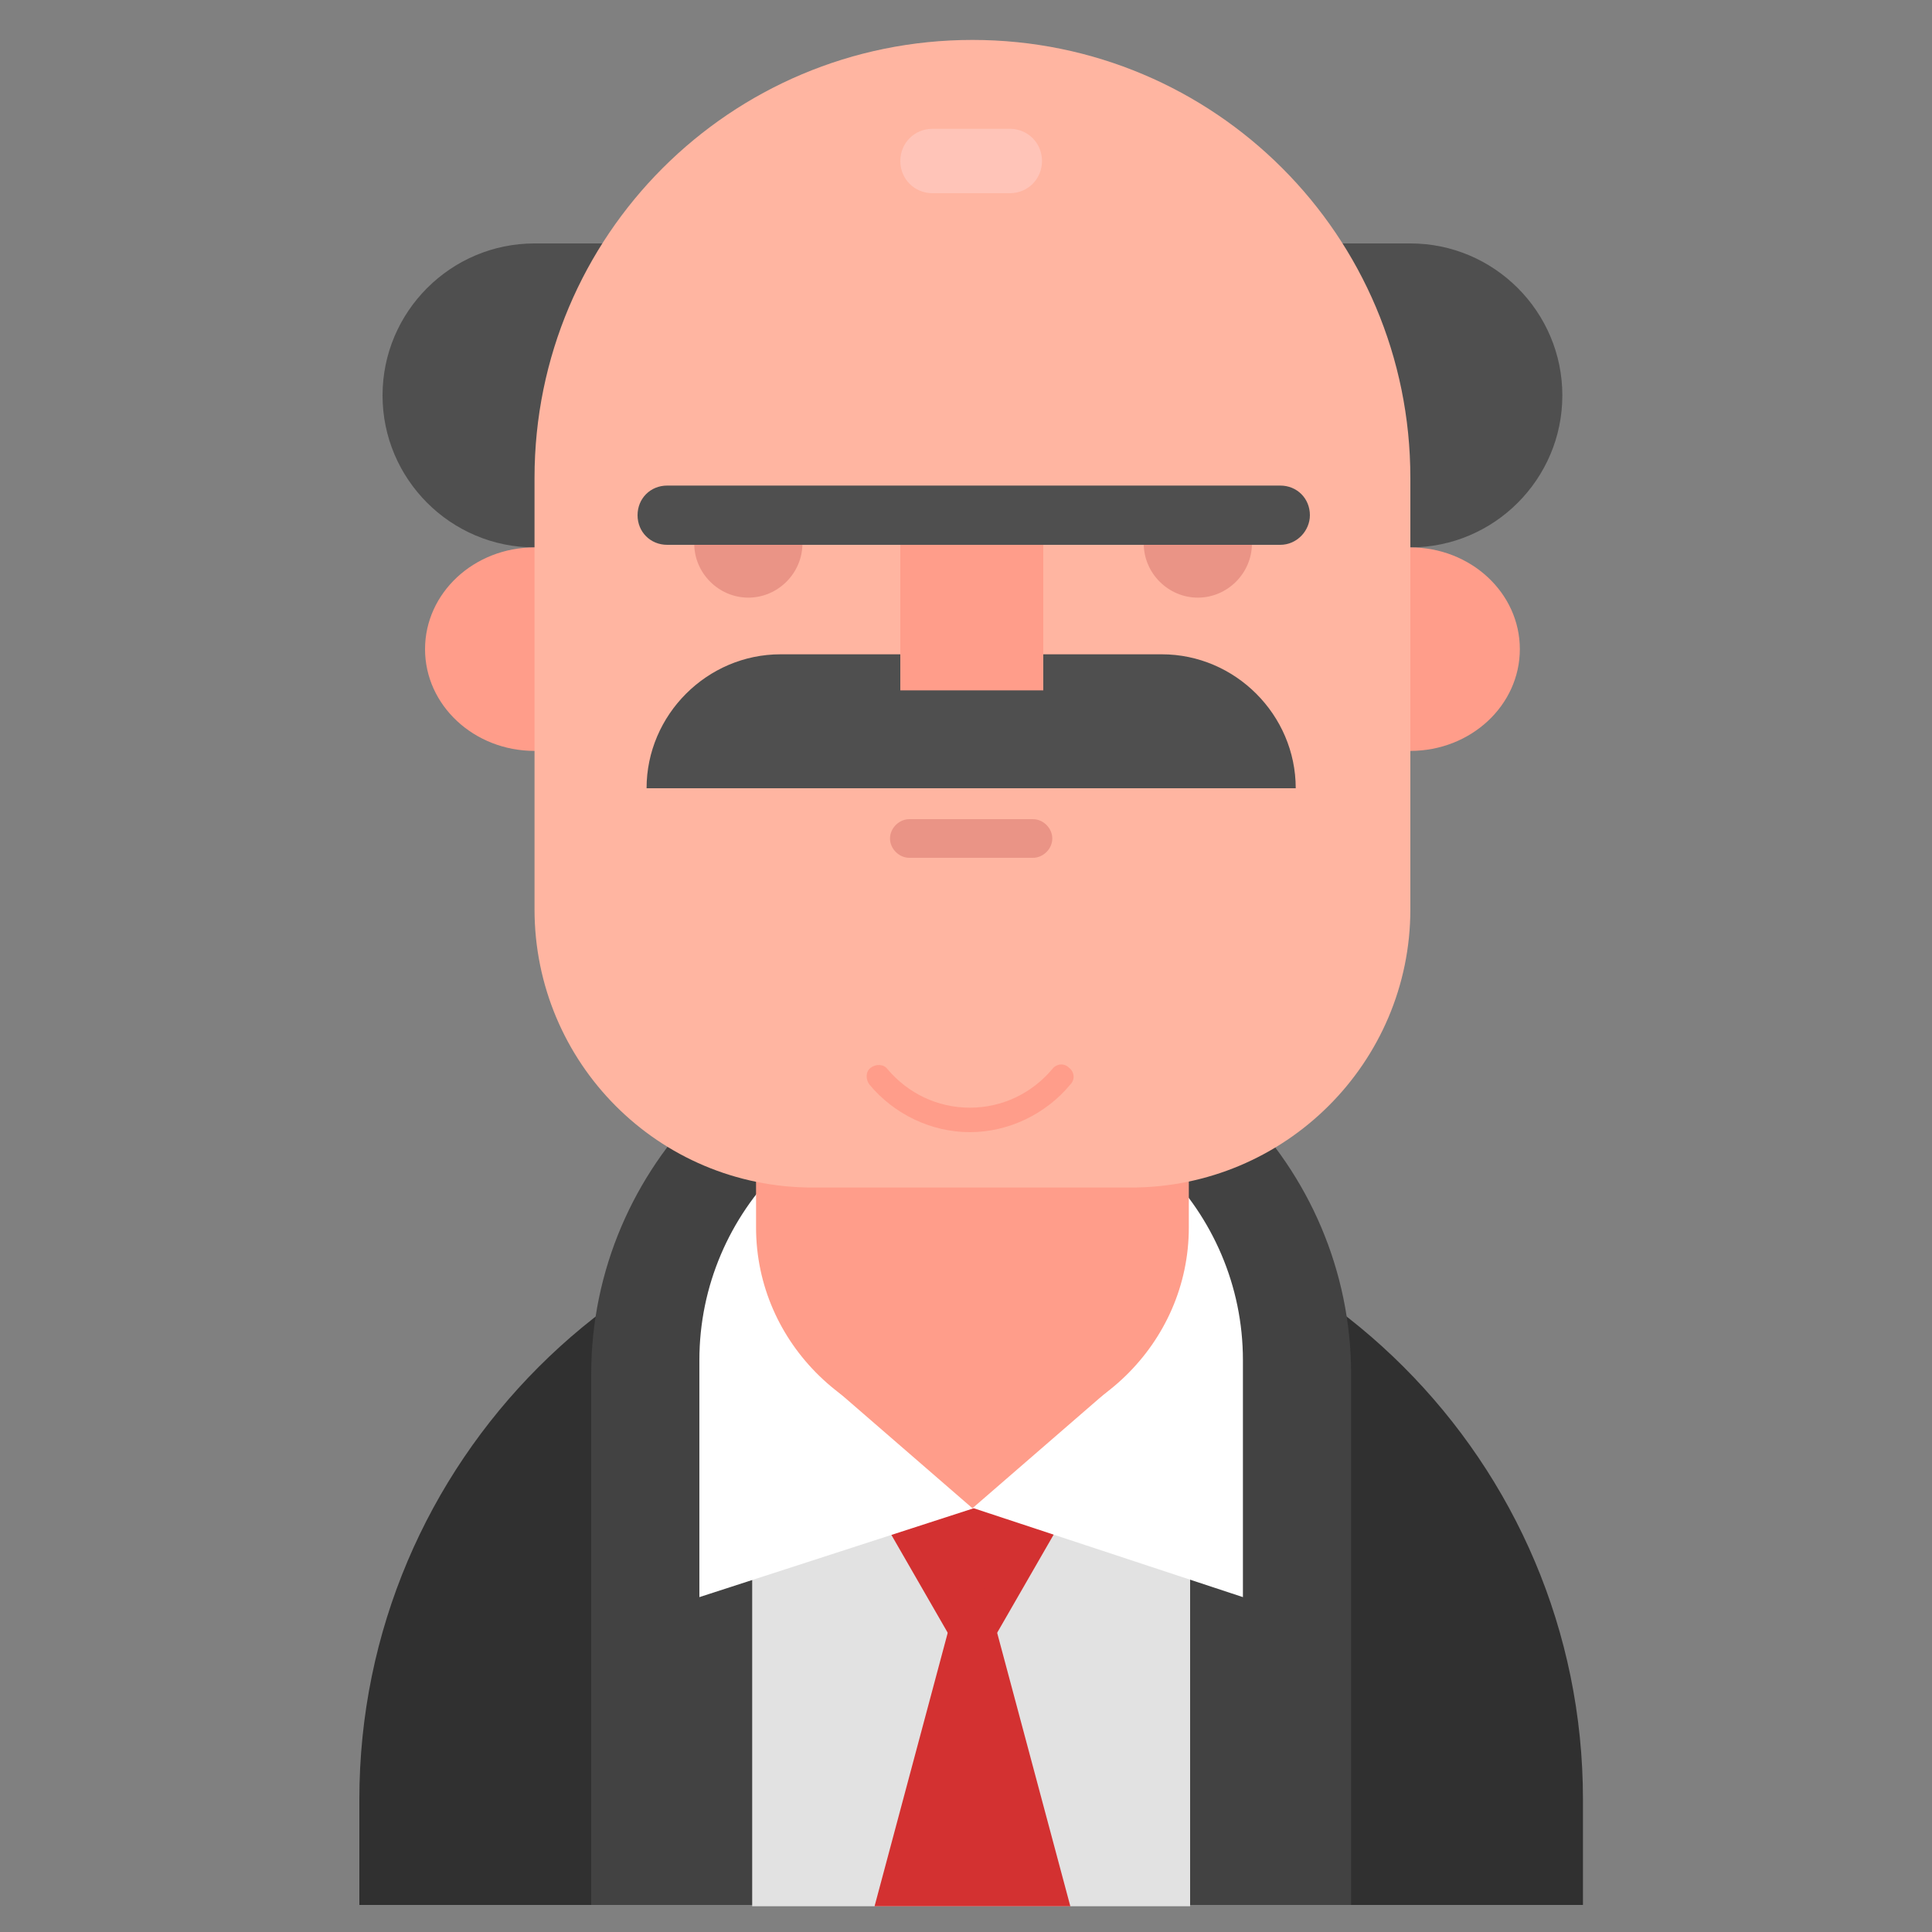 <?xml version="1.0" encoding="utf-8"?><!DOCTYPE svg PUBLIC "-//W3C//DTD SVG 1.1//EN" "http://www.w3.org/Graphics/SVG/1.1/DTD/svg11.dtd"><svg version="1.1" xmlns="http://www.w3.org/2000/svg" xmlns:xlink="http://www.w3.org/1999/xlink" x="0px" y="0px" width="150px" height="150px" viewBox="0 0 150 150" enable-background="new 0 0 150 150" xml:space="preserve"><rect x="0" y="0" width="150" height="150" fill="#808080" stroke="none"/><g id="Layer_2" display="none"><rect x="-510" y="-510" display="inline" fill="#F0F0F0" width="1680" height="1677.3"/></g><g id="Layer_1"><path fill="#303030" d="M27.9,147.9v-8.2c0-26.2,21.3-47.5,47.5-47.5h0c26.2,0,47.5,21.3,47.5,47.5v8.2"/><path fill="#424242" d="M45.9,147.9v-41.2c0-16.2,13.3-29.5,29.5-29.5h0c16.2,0,29.5,13.3,29.5,29.5v41.2"/><rect x="58.4" y="116.7" fill="#E2E2E2" width="34" height="31.3"/><path fill="#4F4F4F" d="M109.5,42.5h-68c-6.5,0-11.8-5.3-11.8-11.8v0c0-6.5,5.3-11.8,11.8-11.8h68c6.5,0,11.8,5.3,11.8,11.8v0 C121.3,37.2,116,42.5,109.5,42.5z"/><polygon fill="#D33131" points="83.1,116.9 75.5,130.1 67.9,116.9"/><polygon fill="#D33131" points="67.9,148 75.5,119.6 83.1,148"/><path fill="#FFFFFF" d="M96.5,124v-18.4c0-11.6-9.5-21.1-21.1-21.1h0c-11.6,0-21.1,9.5-21.1,21.1V124l21.3-6.9L96.5,124z"/><g><ellipse fill="#FF9D8A" cx="41.5" cy="50.4" rx="8.5" ry="7.9"/></g><path fill="#FF9D8A" d="M75.5,59.5c-9.2,0-16.8,7.3-16.8,16.3v19.5c0,9,7.5,16.3,16.8,16.3s16.8-7.3,16.8-16.3V75.8 C92.2,66.9,84.7,59.5,75.5,59.5z"/><polygon fill="#FF9D8A" points="86,108 75.5,117.1 65,108"/><g><ellipse fill="#FF9D8A" cx="109.5" cy="50.4" rx="8.5" ry="7.9"/></g><g><path fill="#FFB5A1" d="M87.8,92.2H63.1c-12,0-21.6-9.7-21.6-21.6V37.1c0-18.8,15.2-34,34-34h0c18.8,0,34,15.2,34,34v33.5 C109.5,82.5,99.8,92.2,87.8,92.2z"/></g><path fill="#4F4F4F" d="M50.2,61.2L50.2,61.2c0-5.7,4.7-10.4,10.4-10.4h29.6c5.7,0,10.4,4.7,10.4,10.4v0"/><g><rect x="69.9" y="39.4" fill="#FF9D8A" width="11.1" height="14.2"/></g><g><path fill="#EA9486" d="M62.3,42.2c0,2.3-1.9,4.2-4.2,4.2c-2.3,0-4.2-1.9-4.2-4.2"/></g><g><path fill="#EA9486" d="M97.2,42.2c0,2.3-1.9,4.2-4.2,4.2c-2.3,0-4.2-1.9-4.2-4.2"/></g><path fill="#EA9486" d="M80.2,66.6h-9.6c-0.8,0-1.5-0.7-1.5-1.5l0,0c0-0.8,0.7-1.5,1.5-1.5h9.6c0.8,0,1.5,0.7,1.5,1.5l0,0 C81.7,65.9,81,66.6,80.2,66.6z"/><g><path fill="#FF9D8A" d="M75.3,87.9c-3,0-5.9-1.4-7.8-3.7c-0.3-0.4-0.3-1,0.1-1.3c0.4-0.3,1-0.3,1.3,0.1c1.6,1.9,3.9,3,6.4,3 c2.5,0,4.8-1.1,6.4-3c0.3-0.4,0.9-0.5,1.3-0.1c0.4,0.3,0.5,0.9,0.1,1.3C81.2,86.5,78.3,87.9,75.3,87.9z"/></g><path fill="#4F4F4F" d="M99.4,42.3H51.8c-1.3,0-2.3-1-2.3-2.3v0c0-1.3,1-2.3,2.3-2.3h47.6c1.3,0,2.3,1,2.3,2.3v0 C101.7,41.2,100.7,42.3,99.4,42.3z"/><path fill="#FFC4B8" d="M78.4,15h-6c-1.4,0-2.5-1.1-2.5-2.5v0c0-1.4,1.1-2.5,2.5-2.5h6c1.4,0,2.5,1.1,2.5,2.5v0 C80.9,13.9,79.8,15,78.4,15z"/></g><g id="Layer_3"/></svg>